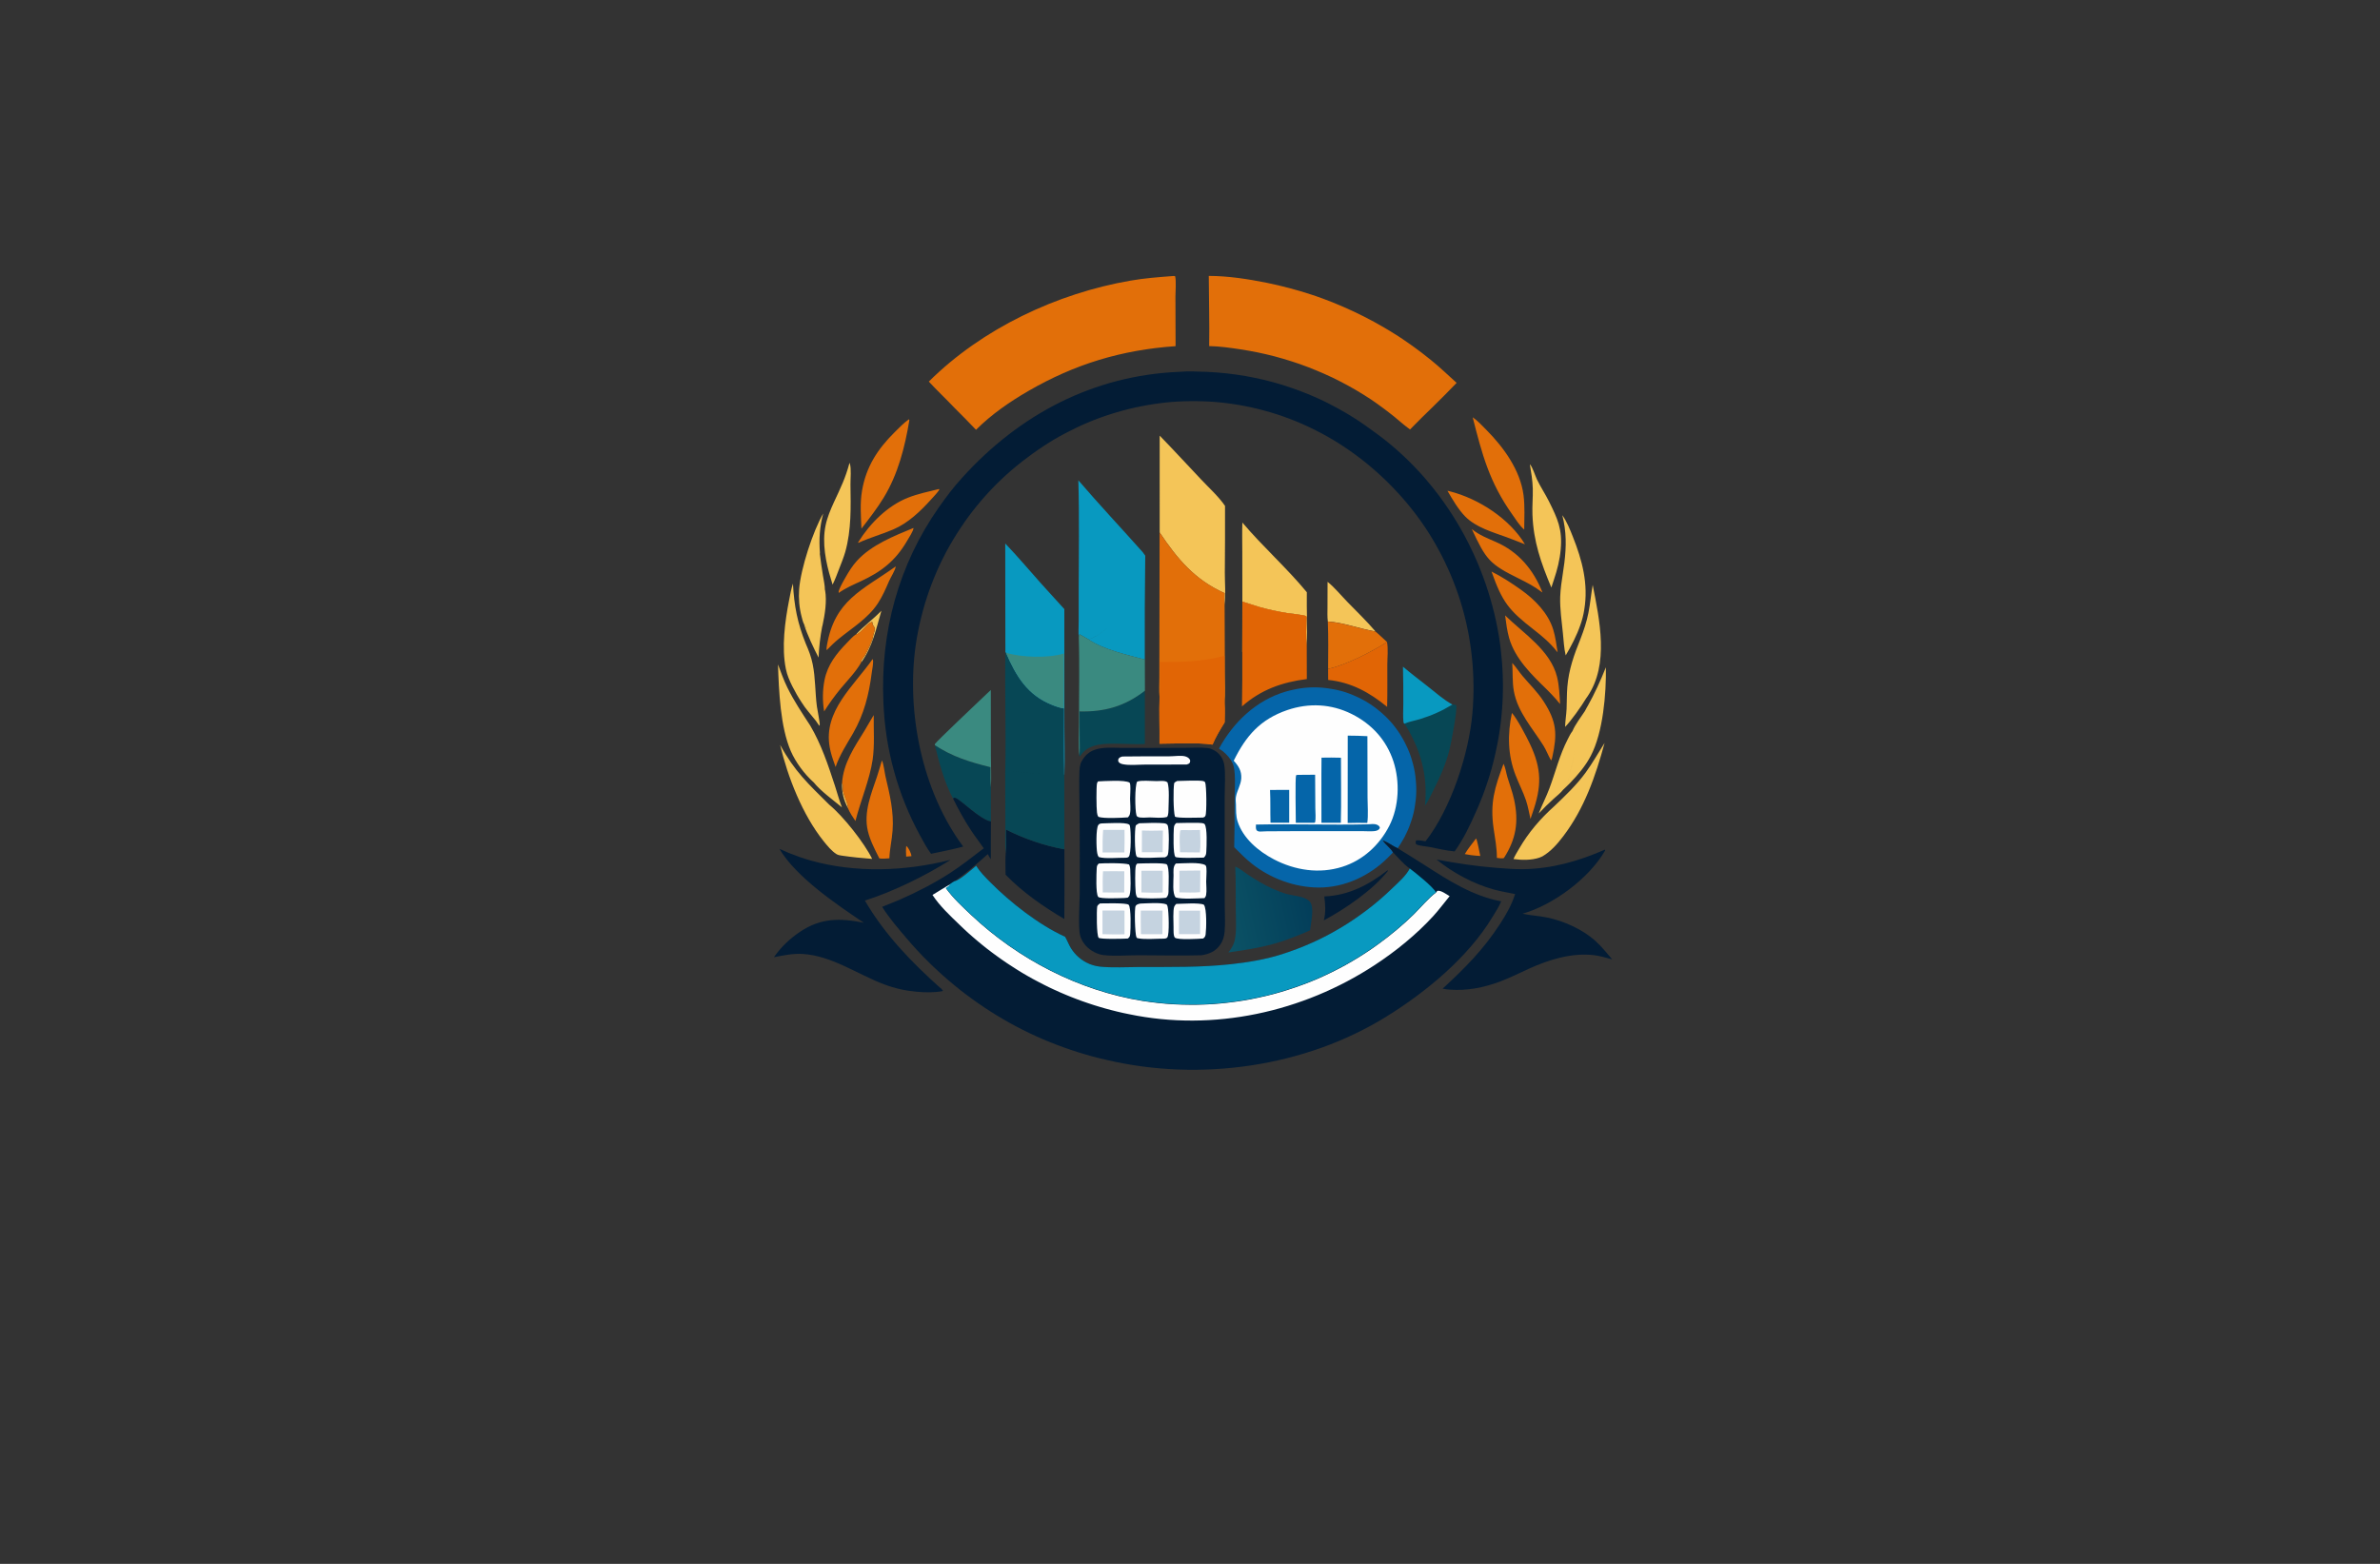 <?xml version="1.0" encoding="utf-8"?>
<!-- Generator: Adobe Illustrator 27.8.1, SVG Export Plug-In . SVG Version: 6.00 Build 0)  -->
<svg version="1.1" xmlns="http://www.w3.org/2000/svg" xmlns:xlink="http://www.w3.org/1999/xlink" x="0px" y="0px"
	 viewBox="0 0 350 230" style="enable-background:new 0 0 350 230;" xml:space="preserve">
<rect x="0" y="0" width="350" height="230" fill="#333333" stroke="none"/>
<style type="text/css">
	.st0{fill:#EEEFBD;}
	.st1{fill:#B6F0A4;}
	.st2{fill:#D9F9CD;}
	.st3{fill:#AFD351;}
	.st4{fill:#FFF1AE;}
	.st5{fill:#F9D9A5;}
	.st6{fill:#FFD5B6;}
	.st7{fill:#B9EDF9;}
	.st8{fill:#5B5B45;}
	.st9{fill:#00B1F0;}
	.st10{fill:#231F20;}
	.st11{fill:#EE2724;}
	.st12{fill:#FFFFFF;}
	.st13{fill:#55B948;}
	.st14{fill:#342643;}
	.st15{fill:#4AB9EA;}
	.st16{fill:#1A5DAB;}
	.st17{fill:#2A419A;}
	.st18{fill:url(#SVGID_1_);}
	.st19{fill:url(#SVGID_00000002376551670549798260000003149874300373173416_);}
	.st20{fill:#3252A4;}
	.st21{fill:#AED136;}
	.st22{fill:#2C296A;}
	.st23{fill:#E6E7E7;}
	.st24{fill:#80C342;}
	.st25{fill:#87C540;}
	.st26{fill:#576A30;}
	.st27{fill:#FEBE2A;}
	.st28{fill:#163A63;}
	.st29{fill:#294DA1;}
	.st30{fill:#F26524;}
	.st31{fill:#95C93D;}
	.st32{fill:#007AC1;}
	.st33{fill:#165591;}
	.st34{fill:#8DD6F7;}
	.st35{fill:#284F9A;}
	.st36{fill:#192D56;}
	.st37{fill:#60B4E5;}
	.st38{fill:#22211D;}
	.st39{fill:#C62630;}
	.st40{fill:#D8A036;}
	.st41{fill:url(#SVGID_00000139278041451691396380000014052413417056061332_);}
	.st42{fill:#FF9833;}
	.st43{fill:#C3552B;}
	.st44{fill:#676D97;}
	.st45{fill:#5C1923;}
	.st46{fill:#061E37;}
	.st47{fill:#C99D3C;}
	.st48{fill:#FEF2AB;}
	.st49{fill:none;stroke:#000000;stroke-miterlimit:10;}
	.st50{fill:#432237;}
	.st51{fill:url(#SVGID_00000075860628313625786660000004258272636227416472_);}
	.st52{fill:#DCD196;}
	.st53{fill:url(#SVGID_00000117675876961617324470000012482729024283101361_);}
	.st54{fill-rule:evenodd;clip-rule:evenodd;fill:#FFCB00;}
	.st55{fill-rule:evenodd;clip-rule:evenodd;fill:#FF0000;}
	.st56{fill-rule:evenodd;clip-rule:evenodd;fill:#FF6633;}
	.st57{fill-rule:evenodd;clip-rule:evenodd;fill:#FF9833;}
	.st58{fill-rule:evenodd;clip-rule:evenodd;fill:#FFFFFF;}
	.st59{fill:#A6A5A5;}
	.st60{fill:#FEFEFE;}
	.st61{fill:url(#SVGID_00000057129446119522096020000002195710470772973226_);}
	.st62{fill:#03AAE1;}
	.st63{fill:#087234;}
	.st64{fill:#F97507;}
	.st65{fill:#F4C558;}
	.st66{fill:#031C35;}
	.st67{fill:url(#SVGID_00000150783706439267555750000003987176416015666832_);}
	.st68{fill:#074755;}
	.st69{fill:#F58F14;}
	.st70{fill:#0899C0;}
	.st71{fill:#3A8A80;}
	.st72{fill:#E26F09;}
	.st73{fill:#E16505;}
	.st74{fill:#0565A9;}
	.st75{fill:#C5D3E0;}
	.st76{fill:url(#SVGID_00000021095179436343433710000011603892945008102843_);}
	.st77{fill:url(#SVGID_00000085932347612098871370000001790394123689840805_);}
	.st78{fill:url(#SVGID_00000067917003066637663720000017647850829310182794_);}
	.st79{fill:url(#SVGID_00000106137872806407136300000012728429060510605970_);}
</style>
<g id="Layer_1">
</g>
<g id="Layer_2">
</g>
<g id="Layer_3">
</g>
<g id="Layer_4">
</g>
<g id="Layer_5">
</g>
<g id="Layer_6">
</g>
<g id="Layer_7">
</g>
<g id="Layer_8">
</g>
<g id="Layer_9">
</g>
<g id="Layer_10">
</g>
<g id="Layer_11">
</g>
<g id="Layer_12">
</g>
<g id="Layer_13">
</g>
<g id="Layer_14">
</g>
<g id="Layer_15">
	<g>
		<path class="st65" d="M123.83,115.2c0.24,0.36,0.04,0.78,0.14,1.17c0.2,0.78,0.55,1.41,0.73,2.26c0.03,0.13,0.02,0.08,0.01,0.24
			C124.08,117.71,123.77,116.51,123.83,115.2z M128.29,91.48c0.02,0.61,0.24,0.51,0.35,0.92c0.08,0.3-0.2,0.79-0.23,1.12
			c-0.05,0.59-0.91,2.36-1.23,2.89c-0.15,0.24-0.37,0.47-0.5,0.72c-0.07,0.13-0.08,0.14-0.02,0.28c1.63-2.25,2.2-4.97,2.96-7.59
			c-1.19,1.23-2.6,2.26-3.75,3.5C126.61,93.22,127.58,91.48,128.29,91.48z M117.52,86.66c-0.1,1.34,0.02,2.76,0.37,4.06
			c0.09,0.34,0.19,0.81,0.37,1.11c0.14,0.14,0.18,0.25,0.23,0.43c0.01,0.02,0.01,0.04,0.02,0.07l0.12,0.05
			c0.03-0.11,0.02-0.14-0.01-0.25c-0.24-0.71-0.08-1.49-0.04-2.23c0.04-0.93,0.03-1.92,0.18-2.84c0.19-1.18,0.68-2.37,1.07-3.5
			c0.24-0.71,0.64-1.49,0.75-2.22c-0.16-2.03-0.05-3.84,0.48-5.82C119.55,78.12,117.75,83.64,117.52,86.66z M231.25,107.52
			c-0.29,0.35-0.5,0.82-0.71,1.22c-1.19,2.31-1.77,4.76-2.67,7.17c-0.47,1.27-1.1,2.47-1.59,3.73c0.69-0.75,1.41-1.44,2.16-2.13
			c0.47-0.43,1.09-0.9,1.46-1.4c0.01-0.36,0.44-0.47,0.6-0.74c0.06-0.1,0.08-0.35,0.11-0.47c0.15-0.64,0.27-1.28,0.43-1.92
			c0.11-0.44,0.26-0.85,0.32-1.3c0.21-1.65,0.16-3.3,0.48-4.95C231.69,107,231.53,107.39,231.25,107.52z M119.82,83.57
			c-0.39,1.13-0.88,2.32-1.07,3.5c-0.15,0.92-0.14,1.9-0.18,2.84c-0.04,0.74-0.19,1.52,0.04,2.23c0.04,0.11,0.04,0.14,0.01,0.25
			l-0.12-0.05c-0.01-0.02-0.01-0.04-0.02-0.07c-0.05-0.19-0.08-0.29-0.23-0.43c0.4,1.39,1.45,3.56,2.13,4.87
			c0.07-1.57,0.24-3.08,0.54-4.62c0.36-1.71,0.69-3.59,0.39-5.33c0-0.69-0.18-1.44-0.29-2.13c-0.18-1.09-0.33-2.18-0.47-3.27
			C120.46,82.08,120.06,82.86,119.82,83.57z M120.94,92.08c0.36-1.71,0.69-3.59,0.39-5.33C121.28,88.1,120.41,90.84,120.94,92.08z
			 M233.46,103.88l-0.4,0.72c-0.6,0.92-1.4,1.93-1.82,2.93c0.28-0.14,0.44-0.52,0.6-0.79c-0.32,1.65-0.27,3.3-0.48,4.95
			c-0.06,0.45-0.21,0.86-0.32,1.3c-0.16,0.63-0.28,1.28-0.43,1.92c-0.03,0.12-0.05,0.37-0.11,0.47c-0.16,0.27-0.6,0.38-0.6,0.74
			c0.34-0.3,0.67-0.64,0.99-0.96c1.15-1.19,2.28-2.52,3.05-4c1.81-3.46,2.28-9.14,2.22-13.02
			C235.36,100.14,234.51,102,233.46,103.88z M233.06,104.6l0.07,0.07c0.14,0.69-0.53,5.19-0.62,6.24c0.52-1.61,0.62-3.46,0.75-5.15
			c0.05-0.62,0.07-1.27,0.19-1.88L233.06,104.6z M122.62,73.9c-0.49,1.07-0.97,2.21-1.21,3.37c-0.54,2.56,0.03,5.47,0.8,7.94
			l0.23,0.77c0.39-0.77,0.68-1.59,0.99-2.39c0.31-0.81,0.64-1.6,0.88-2.44c0.9-3.22,0.81-6.6,0.76-9.91
			c-0.01-0.82,0.15-2.35-0.1-3.07c-0.01-0.03-0.03-0.07-0.04-0.1C124.29,70.44,123.62,71.73,122.62,73.9z M225.41,71.88
			c0.03,1.27-0.1,2.54-0.05,3.81c0.15,3.98,1.26,7.1,2.78,10.72l0.37-1.13c0.5-1.48,0.88-2.96,1.01-4.52
			c0.26-2.92-0.46-4.46-1.73-7.02c-0.55-1.1-1.24-2.13-1.77-3.23c-0.25-0.53-0.66-1.86-1.04-2.23
			C225.18,69.48,225.38,70.68,225.41,71.88z M230.05,82.8l-0.2,1.4c-0.18,1.19-0.37,2.39-0.41,3.59c-0.05,1.78,0.22,3.58,0.4,5.35
			c0.11,1.07,0.16,2.2,0.41,3.25c0.83-1.39,1.62-2.92,2.15-4.45c0.27-0.74,0.46-1.51,0.58-2.28c0.63-3.76-0.3-7.27-1.68-10.73
			c-0.42-1.06-0.88-2.23-1.55-3.16C230.37,78.18,230.35,80.36,230.05,82.8z M230.32,85.62l0.11,0.03c0,0.05-0.01,0.03,0.01,0.05
			c0.03-0.79-0.3-1.58-0.24-2.36c0-0.02,0-0.04,0.01-0.06c-0.09-0.16-0.12-0.31-0.16-0.48l-0.2,1.4
			C229.98,84.69,230.15,85.15,230.32,85.62z M231.65,87.87c0.15,0.92,0.1,2.89,0.44,3.62c0.03-0.09,0.02-0.06,0.04-0.16
			c0.01-0.04,0.01-0.08,0.02-0.12c0.18-1.27-0.39-5.05-0.72-6.37c-0.14-0.57-0.42-1.35-0.7-1.86l0.05,0.1l-0.19,0.06
			c-0.06,0.25-0.08,0.48-0.1,0.74C230.81,84.66,231.51,87.03,231.65,87.87z M119.96,105.98c0.19,0.24,0.34,0.54,0.55,0.76
			c0.01-0.02,0.03-0.04,0.03-0.06c0.09-0.23-0.35-2.3-0.41-2.79c-0.27-2.07-0.2-4.18-0.62-6.22c-0.21-1.05-0.57-2-1-2.97
			c-1.24-3.07-1.72-5.57-1.9-8.87c-0.26,0.78-0.4,1.6-0.56,2.41c-0.62,3.15-1.13,6.97-0.48,10.15c0.18,0.89,0.54,1.71,0.94,2.52
			c0.41,0.82,0.88,1.64,1.39,2.41C118.49,104.28,119.26,105.1,119.96,105.98z M233.59,90.14c-0.26,1.32-0.68,2.56-1.16,3.81
			c-0.95,2.33-1.74,4.55-1.94,7.08c-0.09,1.07-0.06,2.15-0.11,3.23c-0.04,0.88-0.2,1.77-0.22,2.65c0.89-0.9,2.42-3.07,3.08-4.18
			c0.08-0.09,0.16-0.21,0.22-0.31c3.2-4.72,1.78-11.21,0.76-16.4C233.98,87.39,233.86,88.78,233.59,90.14z M223.41,124.8
			c-0.29,0.49-0.62,1.02-0.84,1.54c1.2,0.17,2.67,0.19,3.83-0.21c0.14-0.05,0.28-0.11,0.42-0.18c1.23-0.71,2.21-1.83,3.06-2.95
			c3.11-4.08,4.76-8.84,6.09-13.74c-0.93,1.46-1.77,2.97-2.79,4.37c-1.33,1.82-2.98,3.39-4.61,4.94
			C226.51,120.42,224.8,122.41,223.41,124.8z M121.11,123.7c0.55,0.68,1.16,1.45,1.91,1.92c0.23,0.14,0.51,0.18,0.77,0.22
			c1.49,0.22,2.97,0.36,4.47,0.48c-1.15-2.35-4.26-6.29-6.31-7.97c-3.11-3.09-5.08-4.88-7.23-8.81
			C115.85,114.32,118.03,119.85,121.11,123.7z M123.82,118.74c-0.41-1.04-0.69-2.12-1.04-3.19c-1-3.05-2-6.07-3.63-8.84
			c-1.18-1.81-2.41-3.65-3.36-5.59c-0.54-1.1-0.95-2.25-1.38-3.4c0.13,3.89,0.34,9.19,1.89,12.76c0.71,1.62,1.97,3.33,3.29,4.52
			c0.02,0.02,0.05,0.04,0.07,0.06C120.66,116.32,122.55,117.69,123.82,118.74z"/>
		<path class="st66" d="M147.9,125.46c0.13-1.12,0.02-2.32,0.04-3.45c2.66,1.33,5.66,2.39,8.59,2.9c0.02,3.42,0.02,6.83-0.01,10.25
			c-3.04-1.78-6.2-3.98-8.64-6.52C147.89,127.59,147.81,126.49,147.9,125.46z"/>
		<linearGradient id="SVGID_1_" gradientUnits="userSpaceOnUse" x1="192.368" y1="131.464" x2="179.796" y2="134.169">
			<stop  offset="0" style="stop-color:#033E5A"/>
			<stop  offset="1" style="stop-color:#0B5265"/>
		</linearGradient>
		<path class="st18" d="M181.65,127.44c0.64,0.26,1.2,0.76,1.78,1.14c1.22,0.8,2.44,1.56,3.78,2.15c0.66,0.29,1.35,0.57,2.05,0.76
			c0.95,0.26,2.35,0.3,3.14,0.91c0.08,0.06,0.14,0.12,0.21,0.19c0.75,0.87,0.14,3.14,0.06,4.22c-0.9,0.43-1.83,0.78-2.76,1.14
			c-3,1.19-6.1,1.68-9.27,2.13c0.39-0.51,0.75-1.05,0.91-1.68c0.35-1.43,0.18-3.34,0.18-4.83
			C181.71,131.54,181.76,129.48,181.65,127.44z"/>
		<path class="st68" d="M137.48,109.59c2.5,1.69,5.26,2.53,8.17,3.23c0,0.98-0.04,1.99,0.06,2.97l0.01,5.03
			c-1.65-0.26-4.52-3.32-5.3-3.49c-0.11-0.02-0.18,0.05-0.28,0.11C138.85,114.96,138.14,112.29,137.48,109.59z M207.81,108.7
			c1.51,3.11,2.11,6.35,1.74,9.79c0.44-0.59,0.78-1.34,1.11-2c1.03-2.02,1.95-4.03,2.5-6.23c0.21-0.84,1.24-6.09,0.96-6.57
			l-0.54-0.08c-1.56,0.95-3.08,1.63-4.83,2.16c-0.72,0.22-1.56,0.35-2.24,0.66C207.03,107.12,207.44,107.94,207.81,108.7z
			 M158.75,104.63l0.01,4.18c0,0.74,0.06,1.55-0.04,2.28l0.02,0.13l0.08,0c0.13-0.17,0.25-0.34,0.39-0.5c0.55-0.63,1.4-1,2.21-1.17
			c1.83-0.38,4.87-0.01,6.87-0.13l0.07,0l0-7.84C165.45,103.86,162.45,104.73,158.75,104.63z M147.85,121.23
			c0,1.39-0.08,2.85,0.05,4.23c0.13-1.12,0.02-2.32,0.04-3.45c2.66,1.33,5.66,2.39,8.59,2.9l-0.01-10.98l-0.04-0.01
			c-2.9,0.04-5.77-0.32-8.65-0.56L147.85,121.23z M147.84,113.36c2.88,0.24,5.75,0.6,8.65,0.56c-0.09-3.24-0.03-6.49-0.03-9.73
			c-0.58-0.08-1.18-0.29-1.72-0.51c-3.66-1.45-5.31-4.24-6.8-7.68l-0.09-0.1C147.76,101.72,147.96,107.54,147.84,113.36z"/>
		<path class="st69" d="M182.7,88.48c0.84,0.24,1.66,0.55,2.5,0.79c1.32,0.38,2.7,0.66,4.05,0.89c0.47,0.08,2.63,0.28,2.86,0.48
			l0.03,0.13c-1.9,1.32-3.84,2.6-5.94,3.59c-1.14,0.54-2.42,0.92-3.52,1.53L182.7,88.48z"/>
		<path class="st65" d="M195.23,85.57c1.01,0.8,2.03,2.05,2.95,2.99c1.38,1.43,2.82,2.79,4.1,4.31c-2.34-0.39-4.62-1.3-7.01-1.47
			c-0.09-0.7-0.05-1.43-0.05-2.14L195.23,85.57z M182.69,81.18l0.01,7.3c0.84,0.24,1.66,0.55,2.5,0.79c1.32,0.38,2.7,0.66,4.05,0.89
			c0.47,0.08,2.63,0.28,2.86,0.48l0.03,0.13c-0.04,1.38-0.1,2.83,0.02,4.21c0.15-2.6-0.03-5.27,0.02-7.88
			c-2.96-3.59-6.48-6.7-9.48-10.25C182.65,78.29,182.69,79.74,182.69,81.18z M170.54,78.32c2.61,3.9,5.14,6.94,9.54,8.92
			c0,0.57-0.03,1.15,0.02,1.72c0.17-1.52,0.02-3.17,0.02-4.7c0.03-3.29,0.04-6.58,0.03-9.86c-0.99-1.43-2.41-2.7-3.61-3.98
			c-2-2.12-3.97-4.26-6-6.35L170.54,78.32z"/>
		<path class="st70" d="M206.32,98.05c1.2,1.02,2.45,1.96,3.68,2.93c1.16,0.91,2.29,1.93,3.59,2.64c-1.56,0.95-3.08,1.63-4.83,2.16
			c-0.72,0.22-1.56,0.35-2.24,0.66c-0.08-0.09-0.12-0.14-0.13-0.26c-0.09-0.86-0.02-1.79-0.02-2.65
			C206.38,101.7,206.36,99.87,206.32,98.05z M163.74,91.46c-0.64,0.67-1.35,1.32-2.12,1.84c-0.48,0.32-1,0.55-1.53,0.76
			c2.18,1.48,5.72,2.27,8.26,2.95c-0.02-5.1,0-10.19,0.07-15.29l0.01,0.01l-0.33-0.44C167.3,85.21,166.68,88.42,163.74,91.46z
			 M158.63,87.15l0,4.25c0,0.77-0.06,1.58,0.01,2.34c0.03-0.17,0.03-0.31,0.13-0.45c0.45,0.25,0.88,0.51,1.33,0.76
			c0.53-0.21,1.05-0.45,1.53-0.76c0.77-0.52,1.48-1.17,2.12-1.84c2.94-3.04,3.56-6.25,4.36-10.17c-3.16-3.55-6.43-7.03-9.53-10.64
			C158.74,76.14,158.63,81.66,158.63,87.15z M147.85,95.9l0.09,0.1c1.49,3.44,3.14,6.23,6.8,7.68c0.54,0.22,1.14,0.43,1.72,0.51
			c0,3.24-0.06,6.49,0.03,9.73l0.04,0.01c0.08-2.33,0-4.69,0-7.02l-0.01-17.33c-1.17-1.31-2.38-2.59-3.55-3.91
			c-1.71-1.93-3.36-3.87-5.14-5.74L147.85,95.9z"/>
		<path class="st71" d="M137.48,109.59c0-0.06-0.02-0.12,0.01-0.17c0.15-0.31,6.73-6.54,7.64-7.4l0.58-0.54l0.01,9.62
			c0,1.56,0.09,3.15,0,4.7c-0.1-0.98-0.06-1.99-0.06-2.97C142.74,112.12,139.99,111.27,137.48,109.59z M158.68,106.4
			c0,1.39-0.12,3.37,0.05,4.69c0.1-0.73,0.04-1.54,0.04-2.28l-0.01-4.18c3.7,0.09,6.7-0.77,9.61-3.05l-0.01-4.58
			c-2.54-0.68-6.08-1.46-8.26-2.95c-0.44-0.25-0.88-0.52-1.33-0.76c-0.1,0.14-0.1,0.28-0.13,0.45
			C158.78,97.95,158.66,102.19,158.68,106.4z M154.74,103.68c0.54,0.22,1.14,0.43,1.72,0.51c0.02-2.69,0.02-5.39,0-8.08
			c-2.36,0.72-6.19,0.59-8.53-0.11C149.43,99.44,151.08,102.23,154.74,103.68z"/>
		<path class="st72" d="M195.27,91.41c2.38,0.17,4.67,1.08,7.01,1.47c0.6,0.49,1.12,1.04,1.7,1.55c-2.25,1.42-6.11,3.42-8.67,3.94
			C195.33,96.05,195.36,93.72,195.27,91.41z M170.5,94.66l-0.01,5.05c0,0.91-0.07,1.88,0.03,2.77c-0.08,2.3,0.02,4.61-0.01,6.9
			c2.28-0.01,5.66-0.2,7.8,0.13c0.48-1.15,1.13-2.21,1.78-3.27c0.01-0.89,0.06-1.81,0-2.7c0.14-1.52,0.04-3.14,0.04-4.68l-0.04-9.92
			c-0.06-0.56-0.02-1.15-0.02-1.72c-4.39-1.98-6.93-5.02-9.54-8.92L170.5,94.66z"/>
		<path class="st73" d="M203.97,94.43c0.2,0.96,0.05,2.31,0.05,3.32c-0.01,2.07,0.03,4.15-0.03,6.21c-2.58-2.12-5.29-3.62-8.67-3.96
			l-0.01-1.63C197.86,97.84,201.73,95.85,203.97,94.43z M182.69,95.89c0.02,2.67,0,5.33-0.05,8c2.8-2.46,5.89-3.56,9.54-4.02
			l-0.01-4.89c-0.12-1.38-0.06-2.83-0.02-4.21l-0.03-0.13c-0.23-0.21-2.39-0.4-2.86-0.48c-1.36-0.23-2.73-0.51-4.05-0.89
			c-0.84-0.24-1.66-0.55-2.5-0.79L182.69,95.89z M170.53,102.48c-0.08,2.3,0.02,4.61-0.01,6.9c2.28-0.01,5.66-0.2,7.8,0.13
			c0.48-1.15,1.13-2.21,1.78-3.27c0.01-0.89,0.06-1.81,0-2.7c-0.11-0.78-0.04-1.65-0.04-2.44l0.01-4.65
			c-3.16,0.86-6.25,0.92-9.5,0.91C170.57,99.05,170.68,100.82,170.53,102.48z"/>
		<path class="st72" d="M133.27,124.42c0.02,0.02,0.05,0.03,0.07,0.05c0.3,0.28,0.68,1.04,0.69,1.45l-0.77,0.06
			C133.23,125.46,133.21,124.95,133.27,124.42z M215.41,125.61c0.31,0.05,0.63,0.11,0.94,0.16c0.45,0.05,0.9,0.1,1.34,0.12
			c-0.09-0.39-0.45-2.37-0.62-2.58C216.51,124.06,215.89,124.81,215.41,125.61z M133.57,73.18c-3.03,1.18-5.62,3.78-7.32,6.5
			c-0.03,0.04-0.05,0.09-0.07,0.13l0.08,0.02c1.68-0.78,3.45-1.25,5.14-1.98c2.17-0.94,3.96-2.66,5.52-4.39
			c0.41-0.45,0.85-0.9,1.2-1.41l0-0.11l-0.08-0.01C136.55,72.3,135,72.62,133.57,73.18z M126.02,82.48
			c-0.66,0.72-1.18,1.56-1.66,2.4c-0.31,0.55-0.64,1.11-0.89,1.7c-0.08,0.2-0.18,0.4-0.13,0.62c1.01-0.72,2.14-1.2,3.26-1.72
			c3-1.39,5.07-2.99,6.76-5.88c0.23-0.39,0.95-1.5,0.97-1.89c0-0.02-0.01-0.04-0.01-0.06C131.47,78.83,128.15,80.14,126.02,82.48z
			 M121.59,95.01c-0.03,0.2-0.06,0.41-0.02,0.61c0.57-0.59,1.15-1.15,1.78-1.67c2.01-1.64,4.28-2.99,5.74-5.2
			c0.68-1.03,1.17-2.17,1.66-3.3c0.25-0.57,0.91-1.58,0.98-2.15C126.79,86.83,122.72,88.23,121.59,95.01z M128.98,114.19
			c-0.86,2.56-2,5.25-1.36,8c0.31,1.34,0.98,2.64,1.6,3.87l0.09,0.18c0.44,0.1,1.02,0.01,1.48-0.01c0.05-1.37,0.37-2.69,0.47-4.05
			c0.21-2.77-0.41-5.33-1.04-7.99c-0.13-0.56-0.28-1.91-0.53-2.35C129.45,112.62,129.24,113.42,128.98,114.19z M124.57,94.52
			c-1.56,1.6-2.85,3.22-3.31,5.46c-0.3,1.47-0.32,3.18-0.06,4.65c0.74-1.17,1.53-2.27,2.41-3.34c1.02-1.23,2.27-2.49,3.04-3.88
			c-0.06-0.14-0.05-0.14,0.02-0.28c0.13-0.25,0.35-0.47,0.5-0.72c0.32-0.53,1.18-2.3,1.23-2.89c0.03-0.32,0.31-0.82,0.23-1.12
			c-0.11-0.42-0.33-0.32-0.35-0.92c-0.7,0.01-1.67,1.74-2.43,1.83C125.38,93.63,124.97,94.11,124.57,94.52z M123.96,116.37
			c0.2,0.78,0.55,1.41,0.73,2.26c0.03,0.13,0.02,0.08,0.01,0.24c0.27,0.66,0.7,1.29,1.1,1.88c0.74-2.94,2.1-6.1,2.53-9.02
			c0.31-2.13,0.13-4.41,0.16-6.56c-0.46,0.72-0.86,1.49-1.31,2.22c-1.51,2.45-3.18,4.86-3.35,7.82
			C124.07,115.56,123.86,115.98,123.96,116.37z M122.02,109.92c0.14,0.78,0.38,1.54,0.65,2.28l0.21,0.6
			c0.61-1.79,1.64-3.34,2.58-4.97c1.61-2.82,2.32-5.65,2.73-8.83c0.05-0.38,0.33-1.75,0.15-2.04c-0.01-0.01-0.01-0.01-0.02-0.02
			C125.58,100.88,121.03,104.57,122.02,109.92z M223.4,85.11c1.13,0.56,2.27,1.15,3.27,1.92c0.09,0.07,0.05,0.04,0.16,0.09
			c-1.32-3.33-3.52-5.97-6.86-7.42c-1.26-0.55-2.45-1.01-3.53-1.89C218.54,82.29,218.99,82.94,223.4,85.11z M212.86,72.18
			c0.12,0.02,0.23,0.05,0.35,0.08c4.21,1.07,8.79,4.02,11.05,7.79c-0.91-0.35-1.8-0.71-2.72-1.05c-2.06-0.75-4.46-1.42-6.05-3.02
			C214.46,74.94,213.6,73.45,212.86,72.18z M219.34,84.06c1.45,0.71,3.05,1.76,4.37,2.7c2.01,1.44,3.97,3.42,4.71,5.85
			c0.33,1.07,0.46,2.21,0.64,3.31c-0.08-0.07-0.05-0.04-0.12-0.12c-0.98-1.25-2.06-2.16-3.3-3.13
			C221.85,89.73,220.94,88.57,219.34,84.06z M221.11,112.33c0.29,0.58,0.39,1.39,0.58,2.01c0.32,1.08,0.73,2.13,0.97,3.24
			c0.71,3.26,0.3,5.81-1.49,8.6c-0.26,0.13-0.75,0.02-1.04-0.01c0.01-1.45-0.27-2.88-0.48-4.32
			C219.1,118.04,219.81,115.84,221.11,112.33z M221.34,90.51c2.72,2.66,6.68,5.15,7.64,9.05c0.32,1.28,0.36,2.66,0.45,3.98
			c-0.2-0.18-0.37-0.44-0.55-0.65c-0.45-0.51-0.92-1-1.4-1.48c-2.22-2.17-4.64-4.48-5.54-7.54
			C221.63,92.79,221.49,91.63,221.34,90.51z M222.34,104.85c0.75,0.83,2.07,3.35,2.6,4.45c1.83,3.82,1.79,6.38,0.41,10.32
			l-0.28,0.83c-0.22-0.93-0.36-1.87-0.67-2.77c-0.42-1.23-1.04-2.42-1.51-3.64C221.72,111.07,221.68,107.95,222.34,104.85z
			 M222.39,97.5c0.53,0.57,0.98,1.28,1.49,1.89c1.07,1.27,2.23,2.38,3.14,3.79c1.93,3,2,4.8,1.26,8.17
			c-0.05,0.17-0.07,0.35-0.18,0.49c-0.42-0.7-0.69-1.49-1.13-2.19c-1.61-2.56-3.78-4.92-4.34-7.98
			C222.38,100.29,222.48,98.89,222.39,97.5z M216.57,61.37c0.71,0.48,1.39,1.23,2,1.84c2.55,2.57,5,5.93,5.48,9.61
			c0.21,1.65,0.11,3.4,0.1,5.07c-0.7-0.59-1.27-1.55-1.8-2.29C219.02,70.89,217.96,66.83,216.57,61.37z M131.55,63.58
			c-2.5,2.49-4.18,5.06-4.78,8.58c-0.32,1.88-0.16,3.71-0.09,5.59c1.15-1.49,2.3-2.96,3.28-4.57c2.11-3.46,3.11-7.42,3.77-11.38
			c-0.02-0.05-0.03-0.1-0.06-0.14C132.9,62.21,132.23,62.9,131.55,63.58z M166.27,41.27c-10.86,1.87-21.83,7.05-29.68,14.85
			c1.24,1.34,2.57,2.59,3.83,3.92c1.04,1.05,2.1,2.09,3.11,3.17c2.27-2.26,4.91-4.09,7.67-5.69c6.87-3.98,13.75-6.06,21.68-6.61
			l-0.02-7.3c0-0.85,0.13-2.2-0.04-2.98c-0.18-0.06-0.3-0.04-0.49-0.02C170.31,40.76,168.27,40.92,166.27,41.27z M177.82,50.9
			c1.51,0.03,3.04,0.24,4.54,0.47c0.43,0.06,0.85,0.13,1.28,0.21c0.43,0.08,0.85,0.16,1.27,0.24c0.42,0.09,0.85,0.18,1.27,0.28
			c0.42,0.1,0.84,0.2,1.26,0.31s0.83,0.23,1.25,0.35c0.41,0.12,0.83,0.25,1.24,0.38c0.41,0.13,0.82,0.27,1.23,0.41
			c0.41,0.14,0.81,0.29,1.22,0.45c0.4,0.15,0.81,0.31,1.2,0.48c0.4,0.17,0.8,0.34,1.19,0.51c0.39,0.18,0.79,0.36,1.18,0.54
			c0.39,0.19,0.78,0.38,1.16,0.58c0.38,0.2,0.77,0.4,1.15,0.61c0.38,0.21,0.76,0.42,1.13,0.64c0.37,0.22,0.74,0.44,1.11,0.67
			c0.37,0.23,0.73,0.46,1.09,0.7c1.19,0.81,2.35,1.67,3.47,2.57c0.76,0.62,1.5,1.3,2.3,1.86c1.15-1.17,2.31-2.33,3.49-3.46
			c1.13-1.12,2.27-2.24,3.36-3.39c-1.26-1.13-2.47-2.31-3.79-3.37c-0.43-0.35-0.88-0.7-1.32-1.04c-0.45-0.34-0.9-0.67-1.35-1
			c-0.46-0.33-0.92-0.64-1.38-0.96c-0.46-0.31-0.93-0.62-1.41-0.91c-0.47-0.3-0.95-0.59-1.44-0.87c-0.48-0.28-0.97-0.56-1.46-0.83
			c-0.49-0.27-0.99-0.53-1.49-0.78c-0.5-0.25-1-0.5-1.51-0.74c-0.51-0.24-1.02-0.47-1.53-0.69c-0.51-0.22-1.03-0.44-1.55-0.65
			s-1.04-0.41-1.57-0.6c-0.53-0.19-1.05-0.38-1.59-0.55c-0.53-0.18-1.06-0.34-1.6-0.5c-0.54-0.16-1.07-0.31-1.62-0.45
			c-0.54-0.14-1.08-0.28-1.63-0.41c-0.54-0.13-1.09-0.25-1.64-0.36c-2.78-0.56-5.73-1.02-8.57-1.02
			C177.77,44.02,177.88,47.46,177.82,50.9z"/>
		<path class="st66" d="M162.46,109.99c0.78-0.07,1.62,0,2.41,0c1.44,0.01,2.89,0.02,4.33,0.01l5.26-0.02
			c1.04-0.01,2.12-0.08,3.15,0.04c0.41,0.05,0.8,0.23,1.14,0.45c0.69,0.45,1.13,1.16,1.28,1.97c0.22,1.24,0.07,3.34,0.07,4.65
			l0,9.73l0.01,6.47c0.01,1.23,0.09,2.51-0.02,3.73c-0.07,0.75-0.24,1.35-0.68,1.97c-0.67,0.95-1.61,1.32-2.71,1.5
			c-3.08,0.09-6.18,0-9.26,0c-1.68,0-3.46,0.16-5.13-0.02c-0.48-0.05-0.93-0.21-1.35-0.42c-0.98-0.5-1.76-1.3-2.09-2.37
			c-0.35-1.11-0.11-4.75-0.09-6.17c0.01-1.81,0.02-3.61,0.01-5.42c0-2.67-0.02-5.34-0.05-8.01c-0.01-1.45-0.06-2.91-0.01-4.35
			c0.02-0.52,0.05-1.26,0.31-1.72c0.02-0.03,0.04-0.06,0.06-0.1c0.13-0.21,0.25-0.42,0.41-0.61
			C160.28,110.37,161.3,110.08,162.46,109.99z"/>
		<path class="st60" d="M165.04,111.26c2.33-0.03,4.66-0.03,6.98-0.03c0.67,0,1.61-0.15,2.24,0c0.27,0.07,0.59,0.23,0.72,0.49
			c0.08,0.17,0.05,0.29-0.01,0.46c-0.16,0.17-0.25,0.2-0.47,0.26l-6.12,0.01c-1.02,0-2.28,0.15-3.27-0.06
			c-0.27-0.06-0.5-0.15-0.65-0.39c-0.03-0.17-0.04-0.3,0.06-0.45C164.67,111.37,164.84,111.32,165.04,111.26z"/>
		<path class="st60" d="M172.98,132.94c0.88-0.01,3.4-0.21,4.06,0.12c0.45,0.58,0.37,3.54,0.26,4.35c-0.04,0.3-0.13,0.45-0.37,0.62
			c-0.68,0.05-3.71,0.23-4.14-0.12c-0.26-0.22-0.2-1.21-0.21-1.54c0-0.63-0.11-2.54,0.11-3.05
			C172.75,133.17,172.86,133.06,172.98,132.94z M172.62,121.85c-0.04,0.67-0.13,3.78,0.23,4.17c0.22,0.24,3.66,0.12,4.18,0.11
			c0.32-0.29,0.35-0.5,0.37-0.93c0.04-0.76,0.16-3.45-0.25-3.99c-0.14-0.18-0.65-0.18-0.88-0.19c-1.09-0.02-2.2,0-3.3,0.03
			C172.69,121.32,172.65,121.47,172.62,121.85z M172.58,128.76c0,0.79-0.21,2.66,0.32,3.23c0.83,0.29,3.24,0.13,4.23,0.1
			c0.13-0.16,0.21-0.28,0.24-0.48c0.11-0.64,0.01-1.3,0.01-1.95c0-0.66,0.09-1.36,0.03-2.02c-0.01-0.15-0.04-0.25-0.12-0.38
			c-0.76-0.52-3.37-0.27-4.37-0.26C172.47,127.45,172.58,128.17,172.58,128.76z M167.02,121.42c-0.18,0.63-0.17,3.93,0.1,4.47
			c0.07,0.14,0.09,0.16,0.24,0.19c0.78,0.19,3.03,0.01,3.96,0.01c0.21-0.11,0.35-0.17,0.43-0.41c0.17-0.54,0.22-3.9-0.06-4.35
			c-0.11-0.17-0.33-0.23-0.52-0.25c-0.76-0.1-2.82-0.04-3.64,0C167.34,121.18,167.17,121.25,167.02,121.42z M167.03,127.35
			c-0.14,0.57-0.09,3.04-0.03,3.73c0.02,0.29,0.06,0.7,0.27,0.92c0.67,0.19,3.51,0.16,4.23,0.03c0.38-0.38,0.34-0.77,0.34-1.27
			c0.01-0.72,0.15-3.13-0.24-3.61c-0.24-0.3-3.65-0.16-4.22-0.15c-0.05,0-0.1,0-0.15,0.01
			C167.13,127.12,167.07,127.19,167.03,127.35z M161.52,121.33c-0.37,0.49-0.31,3.46-0.16,4.15c0.05,0.22,0.09,0.41,0.24,0.57
			c0.89,0.28,2.92,0.08,3.94,0.1c0.18-0.01,0.32-0.01,0.46-0.16c0.37-0.41,0.31-3.79,0.18-4.44c-0.02-0.13-0.04-0.23-0.16-0.3
			c-0.57-0.35-3.19-0.16-3.98-0.15C161.83,121.12,161.66,121.14,161.52,121.33z M161.28,127.74c-0.04,0.74-0.16,3.69,0.22,4.16
			c0.27,0.33,3.29,0.19,3.84,0.17c0.17-0.01,0.34-0.03,0.51-0.05c0.12-0.12,0.23-0.24,0.27-0.4c0.23-0.77,0.12-2.57,0.1-3.44
			c0-0.35-0.01-0.73-0.18-1.04c-0.72-0.24-3.59-0.21-4.45-0.14C161.33,127.24,161.3,127.38,161.28,127.74z M167.01,133.23
			c-0.22,0.37-0.1,4.17,0.11,4.6c0.07,0.15,0.17,0.16,0.32,0.18c0.97,0.18,2.71,0.03,3.76,0.04c0.18-0.03,0.33-0.02,0.46-0.18
			c0.34-0.42,0.21-3.9,0.05-4.52c-0.04-0.14-0.06-0.23-0.16-0.34c-0.84-0.32-2.88-0.15-3.85-0.12
			C167.46,132.94,167.15,133,167.01,133.23z M161.35,133.35c-0.09,0.62-0.1,4.22,0.22,4.57c0.22,0.24,3.76,0.15,4.29,0.11
			c0.28-0.23,0.32-0.35,0.35-0.7c0.06-0.68,0.15-3.86-0.23-4.26c-0.3-0.31-3.6-0.2-4.22-0.2C161.6,133,161.38,133.13,161.35,133.35z
			 M172.67,115.19c-0.14,0.88-0.13,4.13,0.12,4.91c0.31,0.27,3.52,0.14,4.13,0.14c0.19-0.07,0.25-0.07,0.35-0.27
			c0.21-0.42,0.16-4.49-0.05-4.93c-0.1-0.09-0.16-0.14-0.3-0.17c-0.55-0.13-3.08-0.03-3.8-0.01
			C172.96,114.95,172.77,115.01,172.67,115.19z M167.23,114.95c-0.37,0.65-0.33,4.17-0.11,4.93c0.04,0.14,0.06,0.17,0.19,0.25
			c0.37,0.21,1.35,0.09,1.78,0.09c0.78,0.01,1.78,0.14,2.53-0.07c0.23-0.23,0.21-0.93,0.22-1.26c0.02-1.04,0.15-2.87-0.14-3.81
			c-0.31-0.31-1-0.21-1.41-0.21l-0.41,0C169.16,114.87,167.87,114.73,167.23,114.95z M161.32,115.23c-0.11,0.59-0.09,3.61,0,4.25
			c0.03,0.22,0.07,0.48,0.22,0.66c0.82,0.27,3.39,0.14,4.34,0.07c0.14-0.17,0.25-0.31,0.29-0.53c0.14-0.7,0.02-1.47,0.02-2.19
			c0-0.66,0.08-1.34,0.03-1.99c-0.01-0.15-0.03-0.27-0.1-0.4c-0.74-0.43-3.69-0.22-4.64-0.18
			C161.41,115.02,161.34,115.1,161.32,115.23z"/>
		<path class="st74" d="M179.26,110.1c2.12-3.9,5.48-7.1,9.79-8.38c0.12-0.04,0.24-0.07,0.36-0.1c0.12-0.03,0.24-0.06,0.36-0.09
			c0.12-0.03,0.24-0.06,0.36-0.08c0.12-0.03,0.24-0.05,0.37-0.08c0.12-0.02,0.24-0.05,0.37-0.07s0.25-0.04,0.37-0.06
			c0.12-0.02,0.25-0.03,0.37-0.05c0.12-0.01,0.25-0.03,0.37-0.04c0.12-0.01,0.25-0.02,0.37-0.03c0.12-0.01,0.25-0.01,0.37-0.02
			c0.12,0,0.25-0.01,0.37-0.01c0.12,0,0.25,0,0.37,0c0.12,0,0.25,0,0.37,0.01c0.12,0,0.25,0.01,0.37,0.02
			c0.12,0.01,0.25,0.02,0.37,0.03c0.12,0.01,0.25,0.02,0.37,0.04c0.12,0.01,0.25,0.03,0.37,0.05c0.12,0.02,0.25,0.04,0.37,0.06
			c0.12,0.02,0.25,0.04,0.37,0.06c0.12,0.02,0.24,0.05,0.37,0.07s0.24,0.05,0.36,0.08c0.12,0.03,0.24,0.06,0.36,0.09
			c0.12,0.03,0.24,0.07,0.36,0.1c0.12,0.04,0.24,0.07,0.36,0.11c0.12,0.04,0.24,0.08,0.35,0.12c0.12,0.04,0.23,0.08,0.35,0.13
			c0.12,0.04,0.23,0.09,0.35,0.14c0.12,0.05,0.23,0.1,0.34,0.15c0.11,0.05,0.23,0.1,0.34,0.15c0.11,0.05,0.22,0.11,0.34,0.16
			c0.11,0.06,0.22,0.11,0.33,0.17c0.11,0.06,0.22,0.12,0.33,0.18c0.11,0.06,0.21,0.12,0.32,0.18c0.11,0.06,0.21,0.13,0.31,0.19
			c0.1,0.06,0.21,0.13,0.31,0.2c0.1,0.07,0.2,0.14,0.3,0.21c0.1,0.07,0.2,0.14,0.3,0.21c0.1,0.07,0.2,0.15,0.29,0.22
			c0.1,0.07,0.19,0.15,0.29,0.23c0.1,0.08,0.19,0.16,0.28,0.23c0.09,0.08,0.19,0.16,0.28,0.24c0.09,0.08,0.18,0.16,0.27,0.25
			c0.09,0.08,0.18,0.17,0.27,0.25c0.09,0.09,0.17,0.17,0.26,0.26c0.09,0.09,0.17,0.18,0.25,0.27c0.08,0.09,0.16,0.18,0.25,0.27
			c0.08,0.09,0.16,0.19,0.24,0.28c0.08,0.09,0.16,0.19,0.23,0.29c0.08,0.1,0.15,0.19,0.22,0.29c0.07,0.1,0.15,0.2,0.22,0.3
			c0.07,0.1,0.14,0.2,0.21,0.3c0.07,0.1,0.14,0.2,0.2,0.31c0.07,0.1,0.13,0.21,0.19,0.31c0.06,0.1,0.13,0.21,0.19,0.32
			c0.06,0.11,0.12,0.21,0.18,0.32c0.06,0.11,0.12,0.22,0.17,0.33c0.06,0.11,0.11,0.22,0.16,0.33c0.05,0.11,0.1,0.22,0.16,0.33
			c0.05,0.11,0.1,0.22,0.15,0.34c0.05,0.11,0.09,0.23,0.14,0.34c0.04,0.11,0.09,0.23,0.13,0.34c0.04,0.12,0.08,0.23,0.12,0.35
			c0.04,0.12,0.08,0.23,0.11,0.35c0.04,0.12,0.07,0.23,0.1,0.35c0.03,0.12,0.07,0.24,0.1,0.35c0.03,0.12,0.06,0.24,0.09,0.36
			c0.03,0.12,0.05,0.24,0.08,0.36c0.02,0.12,0.05,0.24,0.07,0.36c0.02,0.12,0.04,0.24,0.06,0.36c0.02,0.12,0.04,0.24,0.05,0.36
			c0.02,0.12,0.03,0.24,0.04,0.36c0.01,0.12,0.02,0.24,0.03,0.36c0.01,0.12,0.02,0.24,0.03,0.37c0.01,0.12,0.01,0.24,0.02,0.37
			s0.01,0.24,0.01,0.37c0,0.12,0,0.24,0,0.37c0,0.12-0.01,0.24-0.01,0.37c0,0.12-0.01,0.24-0.02,0.37
			c-0.01,0.12-0.02,0.24-0.03,0.37c-0.01,0.12-0.02,0.24-0.04,0.36c-0.01,0.12-0.03,0.24-0.05,0.36c-0.02,0.12-0.03,0.24-0.05,0.36
			c-0.02,0.12-0.04,0.24-0.06,0.36c-0.02,0.12-0.05,0.24-0.07,0.36c-0.03,0.12-0.05,0.24-0.08,0.36c-0.03,0.12-0.06,0.24-0.09,0.35
			c-0.03,0.12-0.06,0.24-0.1,0.35c-0.03,0.12-0.07,0.23-0.11,0.35c-0.04,0.12-0.08,0.23-0.12,0.35c-0.04,0.12-0.08,0.23-0.12,0.34
			c-0.04,0.11-0.09,0.23-0.13,0.34s-0.09,0.23-0.14,0.34c-0.05,0.11-0.1,0.22-0.15,0.33c-0.05,0.11-0.1,0.22-0.16,0.33
			c-0.05,0.11-0.11,0.22-0.16,0.33c-0.06,0.11-0.11,0.22-0.17,0.32c-0.27,0.49-0.58,0.95-0.88,1.42c-0.69-0.31-1.29-0.8-1.99-1.08
			l-0.13-0.06l-0.08-0.03c0.4,0.65,1.21,1.17,1.51,1.78c-0.24,0.23-0.48,0.48-0.71,0.72c-2.67,2.69-6.36,4.44-10.2,4.43
			c-3.51-0.01-7.07-1.32-9.82-3.49c-0.94-0.74-1.77-1.6-2.61-2.44c0.05-2.08,0.06-4.16,0.05-6.24c-0.03-1.57,0.22-4.24-0.13-5.66
			c-0.08-0.33-0.25-0.62-0.4-0.91C180.53,111.08,180.02,110.55,179.26,110.1z"/>
		<path class="st66" d="M204.06,127.99l0.03,0.03l-0.02,0.11c-2.2,2.79-6.28,5.57-9.39,7.23c0.31-1.19,0.22-2.31,0.07-3.52
			C198.29,131.71,201.33,130.13,204.06,127.99z M127.03,135.71c-3.49-0.7-6.32-0.73-9.39,1.34c-1.52,1.02-2.78,2.23-3.83,3.73
			c1.41-0.27,2.79-0.57,4.23-0.48c4.31,0.27,8.01,2.97,11.95,4.46c0.39,0.15,0.78,0.28,1.18,0.4c0.4,0.12,0.8,0.23,1.2,0.32
			c0.41,0.09,0.81,0.17,1.22,0.23c0.41,0.06,0.82,0.11,1.24,0.15c1.22,0.11,2.58,0.14,3.79-0.1l0.04-0.08
			c-0.09-0.09-0.17-0.19-0.26-0.28l0.09-0.07l-0.14,0.03c-4.28-3.81-8.26-7.93-11.16-12.91c4.17-1.32,8.91-3.65,12.6-5.99
			c-6.7,1.69-13.93,1.97-20.64,0.08c-1.08-0.31-2.15-0.69-3.19-1.11c-0.44-0.18-0.88-0.42-1.33-0.57
			C117.09,129.01,123.02,133.01,127.03,135.71z M236.01,124.96c0.05,0.05,0.02,0.01,0.03,0.14c-2.35,4.09-7.65,8.01-12.14,9.28
			c1.19,0.26,2.42,0.32,3.61,0.56c2.51,0.51,5.28,1.77,7.17,3.5c0.88,0.81,1.64,1.75,2.41,2.66c-0.9-0.25-1.82-0.52-2.75-0.63
			c-3.24-0.36-6.53,0.66-9.45,1.98c-1.42,0.64-2.83,1.36-4.3,1.91c-2.35,0.88-4.85,1.38-7.36,1.19c-0.37-0.01-0.72-0.08-1.08-0.15
			c3.26-2.99,6.02-5.77,8.44-9.51c0.91-1.4,1.72-2.8,2.22-4.4c-1.05-0.21-2.11-0.39-3.14-0.67c-2.97-0.83-6.02-2.45-8.41-4.41
			c2.92,0.55,5.79,0.99,8.75,1.22c1.32,0.1,2.67,0.22,3.99,0.2C228.24,127.77,232.17,126.64,236.01,124.96z M173.33,54.69
			c1.37-0.12,2.83-0.05,4.21,0c0.47,0.02,0.95,0.05,1.42,0.09c0.47,0.04,0.95,0.08,1.42,0.13c0.47,0.05,0.94,0.11,1.41,0.18
			c0.47,0.07,0.94,0.14,1.41,0.22c0.47,0.08,0.93,0.17,1.4,0.27c0.46,0.1,0.93,0.2,1.39,0.31c0.46,0.11,0.92,0.23,1.38,0.36
			c0.46,0.13,0.91,0.26,1.36,0.4c0.45,0.14,0.9,0.29,1.35,0.45c0.45,0.16,0.89,0.32,1.34,0.49c0.44,0.17,0.88,0.35,1.32,0.53
			c0.44,0.18,0.87,0.38,1.3,0.57c0.43,0.2,0.86,0.4,1.28,0.62c0.42,0.21,0.84,0.43,1.26,0.66c0.42,0.23,0.83,0.46,1.24,0.7
			c0.41,0.24,0.82,0.48,1.22,0.74c1.02,0.63,1.99,1.34,2.96,2.04c9.87,7.04,16.46,18.23,18.43,30.12c0.04,0.27,0.09,0.54,0.12,0.81
			c0.04,0.27,0.08,0.54,0.11,0.81c0.03,0.27,0.07,0.54,0.09,0.81c0.03,0.27,0.06,0.54,0.08,0.82c0.02,0.27,0.05,0.54,0.07,0.82
			c0.02,0.27,0.04,0.54,0.05,0.82c0.01,0.27,0.03,0.55,0.04,0.82c0.01,0.27,0.02,0.55,0.02,0.82c0,0.27,0.01,0.55,0.01,0.82
			c0,0.27,0,0.55-0.01,0.82c-0.01,0.27-0.01,0.55-0.02,0.82c-0.01,0.27-0.02,0.55-0.04,0.82s-0.03,0.55-0.05,0.82
			c-0.02,0.27-0.04,0.54-0.07,0.82c-0.03,0.27-0.05,0.54-0.08,0.82c-0.03,0.27-0.06,0.54-0.1,0.81c-0.03,0.27-0.07,0.54-0.11,0.81
			c-0.04,0.27-0.08,0.54-0.13,0.81c-0.04,0.27-0.09,0.54-0.14,0.81c-0.05,0.27-0.1,0.54-0.16,0.8c-0.05,0.27-0.11,0.53-0.17,0.8
			c-0.06,0.27-0.12,0.53-0.18,0.8c-0.06,0.27-0.13,0.53-0.2,0.79c-0.07,0.26-0.14,0.53-0.21,0.79c-0.07,0.26-0.15,0.53-0.23,0.79
			c-0.08,0.26-0.16,0.52-0.24,0.78c-0.08,0.26-0.17,0.52-0.26,0.78c-0.09,0.26-0.18,0.52-0.27,0.77c-0.09,0.26-0.19,0.51-0.28,0.77
			c-0.1,0.26-0.2,0.51-0.3,0.76c-0.1,0.25-0.21,0.51-0.31,0.76c-0.11,0.25-0.21,0.5-0.33,0.75c-0.89,2.05-1.9,4.17-3.21,6
			c-1.23-0.1-2.49-0.42-3.7-0.65c-0.56-0.11-1.16-0.13-1.7-0.29c-0.14-0.04-0.22-0.08-0.32-0.19c-0.01-0.18-0.04-0.34,0.07-0.49
			c0.42-0.06,0.94,0.07,1.37,0.13c3.72-4.75,6.38-12.85,6.89-18.82c0.03-0.35,0.06-0.69,0.08-1.04c0.02-0.35,0.04-0.69,0.05-1.04
			c0.01-0.35,0.02-0.69,0.03-1.04c0.01-0.35,0.01-0.69,0-1.04c0-0.35-0.01-0.69-0.02-1.04c-0.01-0.35-0.03-0.69-0.05-1.04
			c-0.02-0.35-0.04-0.69-0.07-1.04c-0.03-0.35-0.06-0.69-0.1-1.04c-0.04-0.35-0.08-0.69-0.12-1.03c-0.05-0.34-0.1-0.69-0.15-1.03
			c-0.05-0.34-0.11-0.69-0.17-1.03c-0.06-0.34-0.13-0.68-0.2-1.02c-0.07-0.34-0.15-0.68-0.22-1.02c-0.08-0.34-0.16-0.68-0.25-1.01
			c-0.09-0.34-0.18-0.67-0.27-1.01c-0.1-0.33-0.19-0.67-0.3-1c-0.1-0.33-0.21-0.66-0.32-0.99c-0.11-0.33-0.23-0.66-0.35-0.98
			c-0.12-0.33-0.24-0.65-0.37-0.97c-0.13-0.32-0.26-0.64-0.39-0.96c-0.14-0.32-0.28-0.64-0.42-0.95c-0.14-0.32-0.29-0.63-0.44-0.94
			c-0.15-0.31-0.31-0.62-0.46-0.93c-0.16-0.31-0.32-0.62-0.49-0.92c-0.17-0.31-0.34-0.61-0.51-0.91c-0.17-0.3-0.35-0.6-0.53-0.9
			c-0.18-0.3-0.37-0.59-0.55-0.88c-0.19-0.29-0.38-0.58-0.58-0.87c-0.2-0.29-0.39-0.57-0.6-0.85c-0.2-0.28-0.41-0.56-0.62-0.84
			c-0.21-0.28-0.42-0.55-0.64-0.82s-0.43-0.54-0.66-0.81c-7.17-8.48-17-13.87-28.12-14.8c-0.31-0.02-0.61-0.04-0.92-0.06
			c-0.31-0.02-0.61-0.03-0.92-0.04c-0.31-0.01-0.61-0.02-0.92-0.02c-0.31,0-0.61,0-0.92,0c-0.31,0-0.61,0.01-0.92,0.02
			c-0.31,0.01-0.61,0.03-0.92,0.04c-0.31,0.02-0.61,0.04-0.92,0.06c-0.31,0.03-0.61,0.05-0.91,0.09s-0.61,0.07-0.91,0.11
			c-0.3,0.04-0.61,0.08-0.91,0.13c-0.3,0.05-0.61,0.1-0.91,0.15c-0.3,0.05-0.6,0.11-0.9,0.17c-0.3,0.06-0.6,0.12-0.9,0.19
			c-0.3,0.07-0.6,0.14-0.89,0.21c-0.3,0.07-0.59,0.15-0.89,0.23c-0.3,0.08-0.59,0.16-0.88,0.25c-0.29,0.09-0.59,0.18-0.88,0.27
			c-0.29,0.09-0.58,0.19-0.87,0.29c-0.29,0.1-0.58,0.2-0.87,0.31c-0.29,0.11-0.57,0.22-0.86,0.33c-0.28,0.11-0.57,0.23-0.85,0.35
			c-0.28,0.12-0.56,0.24-0.84,0.37c-0.28,0.13-0.56,0.25-0.83,0.39c-0.28,0.13-0.55,0.27-0.82,0.41c-0.27,0.14-0.55,0.28-0.82,0.42
			c-0.27,0.14-0.54,0.29-0.81,0.44c-0.27,0.15-0.53,0.3-0.8,0.46c-0.26,0.16-0.53,0.32-0.78,0.48c-0.26,0.16-0.52,0.33-0.77,0.5
			c-0.26,0.17-0.51,0.34-0.76,0.51c-0.25,0.17-0.5,0.35-0.75,0.53c-0.25,0.18-0.49,0.36-0.74,0.55c-0.28,0.2-0.55,0.41-0.82,0.62
			c-0.27,0.21-0.54,0.43-0.8,0.64c-0.27,0.22-0.53,0.44-0.79,0.66c-0.26,0.22-0.52,0.45-0.77,0.68c-0.25,0.23-0.51,0.46-0.75,0.7
			c-0.25,0.24-0.49,0.48-0.74,0.72c-0.24,0.24-0.48,0.49-0.72,0.74c-0.24,0.25-0.47,0.5-0.7,0.76c-0.23,0.25-0.46,0.51-0.68,0.77
			c-0.22,0.26-0.44,0.52-0.66,0.79c-0.22,0.27-0.43,0.53-0.64,0.8c-0.21,0.27-0.42,0.54-0.62,0.82c-0.2,0.28-0.41,0.55-0.6,0.84
			c-0.2,0.28-0.39,0.56-0.58,0.85c-0.19,0.29-0.38,0.57-0.56,0.86c-0.18,0.29-0.36,0.58-0.54,0.88c-0.18,0.29-0.35,0.59-0.52,0.89
			s-0.33,0.6-0.5,0.9c-0.16,0.3-0.32,0.61-0.47,0.92s-0.3,0.62-0.45,0.93c-0.15,0.31-0.29,0.62-0.43,0.94
			c-0.14,0.31-0.27,0.63-0.4,0.95c-0.13,0.32-0.26,0.64-0.38,0.96c-0.12,0.32-0.24,0.64-0.36,0.97c-0.12,0.32-0.23,0.65-0.33,0.97
			c-0.11,0.33-0.21,0.65-0.31,0.98s-0.19,0.66-0.28,0.99c-0.09,0.33-0.18,0.66-0.26,1c-0.08,0.33-0.16,0.67-0.24,1
			c-0.07,0.34-0.15,0.67-0.21,1.01s-0.13,0.67-0.19,1.01c-0.06,0.34-0.11,0.68-0.16,1.02c-1.42,9.91,0.93,21.57,6.98,29.68
			c-1.56,0.42-3.15,0.73-4.73,1.06c-0.65-0.86-1.17-1.88-1.69-2.82c-0.2-0.37-0.4-0.75-0.59-1.13c-0.19-0.38-0.38-0.76-0.56-1.14
			c-0.18-0.38-0.35-0.77-0.52-1.16c-0.17-0.39-0.33-0.78-0.49-1.17c-0.16-0.39-0.31-0.79-0.46-1.19c-0.15-0.4-0.29-0.8-0.42-1.2
			c-0.13-0.4-0.26-0.81-0.39-1.21c-0.12-0.41-0.24-0.81-0.35-1.22c-0.11-0.41-0.22-0.82-0.32-1.23c-0.1-0.41-0.19-0.83-0.28-1.24
			c-0.09-0.41-0.17-0.83-0.25-1.25c-0.08-0.42-0.15-0.84-0.21-1.25c-0.06-0.42-0.12-0.84-0.17-1.26c-0.05-0.42-0.1-0.84-0.14-1.26
			c-0.04-0.42-0.07-0.84-0.1-1.27c-0.03-0.42-0.05-0.85-0.07-1.27c-0.45-10.32,2.21-20.22,8.16-28.69c1.07-1.52,2.19-3.01,3.45-4.38
			C149.92,60.95,160.77,55.23,173.33,54.69z M140.15,117.44c0.09-0.06,0.16-0.14,0.28-0.11c0.78,0.17,3.65,3.23,5.3,3.49
			c-0.02,1.85-0.03,3.7-0.02,5.55c-0.16-0.25-0.32-0.49-0.45-0.75c-1.57,1.41-3.14,2.76-4.87,3.98c0.69-0.07,2.54-1.75,3.17-2.26
			c0.58,0.91,1.32,1.65,2.07,2.41c2.97,3,7.16,6.28,11.01,8.03c0.25,0.41,0.43,0.88,0.65,1.3c0.07,0.13,0.14,0.26,0.22,0.39
			c0.08,0.13,0.16,0.25,0.25,0.37c0.09,0.12,0.18,0.24,0.28,0.35c0.1,0.11,0.2,0.22,0.3,0.33c0.11,0.11,0.21,0.21,0.33,0.3
			c0.11,0.1,0.23,0.19,0.35,0.28c0.12,0.09,0.24,0.17,0.37,0.25c0.13,0.08,0.26,0.15,0.39,0.22c0.15,0.08,0.31,0.15,0.47,0.22
			c0.16,0.07,0.32,0.12,0.49,0.17c0.17,0.05,0.33,0.09,0.5,0.13c0.17,0.03,0.34,0.06,0.51,0.08c1.7,0.2,4.12,0.06,5.91,0.06
			c4.46-0.01,8.89,0.07,13.33-0.41c2.49-0.27,5.08-0.69,7.47-1.45c0.38-0.12,0.76-0.24,1.14-0.38c0.38-0.13,0.75-0.27,1.12-0.41
			c0.37-0.14,0.74-0.29,1.11-0.44c0.37-0.15,0.73-0.31,1.1-0.47c0.36-0.16,0.73-0.33,1.08-0.5c0.36-0.17,0.72-0.35,1.07-0.54
			c0.35-0.18,0.7-0.37,1.05-0.57c0.35-0.19,0.69-0.39,1.04-0.6c0.34-0.2,0.68-0.41,1.02-0.63c0.34-0.21,0.67-0.43,1-0.66
			c0.33-0.22,0.66-0.45,0.98-0.69c0.32-0.23,0.64-0.47,0.96-0.71s0.63-0.49,0.94-0.74c0.31-0.25,0.61-0.51,0.92-0.77
			c0.3-0.26,0.6-0.53,0.89-0.79c0.29-0.27,0.58-0.54,0.87-0.82c0.89-0.86,2-1.8,2.58-2.91c-0.89-0.6-1.7-1.59-2.45-2.36
			c-0.3-0.61-1.11-1.13-1.51-1.78l0.08,0.03l0.13,0.06c0.71,0.29,1.3,0.78,1.99,1.08c1.32,0.81,2.64,1.63,3.95,2.47
			c3.54,2.27,7.03,4.53,11.24,5.32c-0.32,0.82-0.86,1.6-1.31,2.35c-3.58,5.92-9.76,11-15.57,14.6c-12,7.44-27.42,9.59-41.11,6.38
			c-0.36-0.08-0.71-0.17-1.07-0.25c-0.35-0.09-0.71-0.18-1.06-0.27s-0.7-0.19-1.05-0.3c-0.35-0.1-0.7-0.21-1.05-0.32
			c-0.35-0.11-0.7-0.22-1.04-0.34c-0.35-0.12-0.69-0.24-1.04-0.36c-0.34-0.12-0.69-0.25-1.03-0.38c-0.34-0.13-0.68-0.26-1.02-0.4
			c-0.34-0.14-0.68-0.28-1.01-0.42c-0.34-0.14-0.67-0.29-1-0.44c-0.33-0.15-0.66-0.3-0.99-0.46c-0.33-0.16-0.66-0.32-0.98-0.48
			c-0.33-0.16-0.65-0.33-0.97-0.5c-0.32-0.17-0.64-0.34-0.96-0.52c-0.32-0.18-0.64-0.36-0.95-0.54c-0.32-0.18-0.63-0.37-0.94-0.56
			c-0.31-0.19-0.62-0.38-0.93-0.58c-0.31-0.2-0.61-0.39-0.92-0.6c-0.3-0.2-0.61-0.41-0.91-0.62c-0.3-0.21-0.6-0.42-0.89-0.63
			c-0.3-0.21-0.59-0.43-0.88-0.65s-0.58-0.44-0.87-0.67c-0.29-0.23-0.57-0.45-0.85-0.69c-0.28-0.23-0.56-0.47-0.84-0.7
			c-0.28-0.24-0.55-0.48-0.83-0.72c-0.27-0.24-0.54-0.49-0.81-0.74c-0.27-0.25-0.53-0.5-0.8-0.75c-0.26-0.25-0.52-0.51-0.78-0.77
			c-0.26-0.26-0.51-0.52-0.77-0.78c-0.25-0.26-0.5-0.53-0.75-0.8c-0.25-0.27-0.49-0.54-0.73-0.81c-0.24-0.27-0.48-0.55-0.72-0.83
			c-1.25-1.48-2.57-2.99-3.6-4.64c0.82-0.35,1.67-0.65,2.49-1.01c2.54-1.11,5.1-2.42,7.43-3.92c1.75-1.13,3.36-2.42,5.02-3.68
			c-0.59-0.87-1.25-1.7-1.83-2.58C141.82,120.65,140.96,119.06,140.15,117.44z"/>
		<path class="st60" d="M181.43,111.88c1.8-3.66,3.91-6.09,7.88-7.45c3.17-1.08,6.46-0.92,9.47,0.58c2.93,1.46,5.1,3.82,6.13,6.95
			c0.98,2.98,0.84,6.68-0.6,9.49c-1.45,2.84-3.88,5.08-6.94,6.04c-3.37,1.06-6.94,0.51-10.04-1.11c-2.26-1.18-4.55-3.09-5.34-5.6
			c-0.25-0.79-0.21-1.64-0.23-2.46c-0.02-0.37-0.07-0.78,0-1.15c0.17-0.93,0.71-1.71,0.78-2.68
			C182.6,113.37,182.14,112.66,181.43,111.88z M137.13,131.62c1.06,1.62,2.56,3.02,3.96,4.37c0.21,0.21,0.43,0.41,0.65,0.62
			c0.22,0.2,0.44,0.41,0.66,0.61c0.22,0.2,0.44,0.4,0.67,0.59c0.22,0.2,0.45,0.39,0.68,0.58c0.23,0.19,0.46,0.38,0.69,0.57
			c0.23,0.19,0.46,0.37,0.7,0.56s0.47,0.36,0.71,0.54c0.24,0.18,0.48,0.36,0.72,0.53c0.24,0.18,0.48,0.35,0.73,0.52
			c0.24,0.17,0.49,0.34,0.74,0.51c0.25,0.17,0.5,0.33,0.75,0.49c0.25,0.16,0.5,0.32,0.75,0.48c0.25,0.16,0.51,0.31,0.76,0.47
			c0.26,0.15,0.51,0.3,0.77,0.45c0.26,0.15,0.52,0.29,0.78,0.44c0.26,0.14,0.52,0.28,0.79,0.42c0.26,0.14,0.53,0.28,0.79,0.41
			c0.27,0.13,0.53,0.27,0.8,0.4c0.27,0.13,0.54,0.26,0.81,0.38c0.27,0.12,0.54,0.25,0.82,0.37c0.27,0.12,0.55,0.24,0.82,0.35
			c0.28,0.11,0.55,0.23,0.83,0.34c0.28,0.11,0.55,0.22,0.83,0.32c0.28,0.1,0.56,0.21,0.84,0.31c0.28,0.1,0.56,0.2,0.84,0.29
			c0.28,0.09,0.57,0.19,0.85,0.28c0.28,0.09,0.57,0.18,0.85,0.26c0.29,0.08,0.57,0.17,0.86,0.25c0.29,0.08,0.58,0.16,0.86,0.23
			c0.29,0.07,0.58,0.15,0.87,0.22c0.29,0.07,0.58,0.14,0.87,0.2c0.29,0.06,0.58,0.13,0.87,0.18c12.42,2.59,25.54-0.3,36.1-7.22
			c3.09-2.02,6.16-4.51,8.65-7.24c0.85-0.93,1.58-1.94,2.38-2.9c-0.43-0.25-1.3-0.91-1.81-0.78l-0.2,0.26
			c-1.04,0.75-2.33,2.28-3.29,3.23c-1.6,1.56-3.38,3.04-5.19,4.35c-0.31,0.22-0.62,0.44-0.93,0.66c-0.31,0.22-0.63,0.43-0.95,0.64
			c-0.32,0.21-0.64,0.41-0.96,0.61c-0.32,0.2-0.65,0.4-0.98,0.59c-0.33,0.19-0.66,0.38-0.99,0.57c-0.33,0.18-0.67,0.37-1.01,0.54
			c-0.34,0.18-0.68,0.35-1.02,0.52c-0.34,0.17-0.69,0.33-1.03,0.49c-0.35,0.16-0.69,0.32-1.04,0.47c-0.35,0.15-0.7,0.3-1.06,0.44
			c-0.35,0.14-0.71,0.28-1.07,0.41c-0.36,0.13-0.72,0.26-1.08,0.39c-0.36,0.13-0.72,0.25-1.09,0.36c-0.36,0.12-0.73,0.23-1.09,0.34
			c-0.37,0.11-0.73,0.21-1.1,0.31c-0.37,0.1-0.74,0.19-1.11,0.28c-0.37,0.09-0.74,0.17-1.12,0.25c-0.37,0.08-0.75,0.16-1.12,0.23
			c-0.37,0.07-0.75,0.14-1.13,0.2c-0.38,0.06-0.75,0.12-1.13,0.17s-0.76,0.1-1.13,0.14c-0.38,0.04-0.76,0.08-1.14,0.12
			c-0.38,0.03-0.76,0.06-1.14,0.09c-0.38,0.02-0.76,0.04-1.14,0.06c-0.38,0.02-0.76,0.03-1.14,0.03c-0.38,0.01-0.76,0.01-1.14,0
			c-0.38,0-0.76-0.01-1.14-0.02c-0.38-0.01-0.76-0.03-1.14-0.05c-0.38-0.02-0.76-0.05-1.14-0.08c-0.38-0.03-0.76-0.07-1.14-0.11
			c-0.38-0.04-0.76-0.09-1.14-0.14c-0.38-0.05-0.76-0.1-1.13-0.16c-9.34-1.5-18.29-6.13-25.16-12.6c-1.31-1.23-2.69-2.51-3.75-3.97
			c0.24-0.16,0.55-0.34,0.65-0.61C138.88,130.54,138.01,131.09,137.13,131.62z"/>
		<path class="st74" d="M186.77,116.18l2.82-0.01l0,4.83l-2.75,0C186.79,119.39,186.85,117.79,186.77,116.18z M184.7,121.27
			c-0.01,0.28-0.05,0.58,0.09,0.84c0.24,0.22,0.44,0.19,0.73,0.18c0.26-0.01,0.51-0.03,0.77-0.03c3.55-0.03,7.09-0.03,10.64-0.02
			l3.52,0c0.52,0,1.08,0.05,1.6,0c0.27-0.02,0.55-0.09,0.75-0.28c0.09-0.09,0.09-0.15,0.12-0.26c-0.09-0.22-0.22-0.32-0.44-0.41
			c-0.38-0.16-0.87-0.08-1.27-0.06C195.71,121.36,190.2,121.16,184.7,121.27z M190.6,114.02c-0.15,0.47-0.04,6.07-0.04,6.99l2.69,0
			l0.14-0.06c0.14-0.62,0.04-1.44,0.04-2.08l-0.03-4.93l-2.61,0.02L190.6,114.02z M194.33,121.01c0.95-0.01,1.9-0.01,2.85,0
			c0.09-3.18,0.01-6.38,0.02-9.57c-0.95-0.03-1.9-0.03-2.86-0.01C194.3,114.62,194.34,117.81,194.33,121.01z M198.19,121.04
			c0.96-0.02,1.92-0.04,2.88-0.01c0.17-1.07,0.04-2.66,0.04-3.77l-0.02-8.99c-0.96-0.04-1.93-0.09-2.89-0.08L198.19,121.04z"/>
		<path class="st70" d="M140.38,129.59c0.69-0.07,2.54-1.75,3.17-2.26c0.58,0.91,1.32,1.65,2.07,2.41c2.97,3,7.16,6.28,11.01,8.03
			c0.25,0.41,0.43,0.88,0.65,1.3c0.07,0.13,0.14,0.26,0.22,0.39c0.08,0.13,0.16,0.25,0.25,0.37c0.09,0.12,0.18,0.24,0.28,0.35
			c0.1,0.11,0.2,0.22,0.3,0.33c0.11,0.11,0.21,0.21,0.33,0.3c0.11,0.1,0.23,0.19,0.35,0.28c0.12,0.09,0.24,0.17,0.37,0.25
			c0.13,0.08,0.26,0.15,0.39,0.22c0.15,0.08,0.31,0.15,0.47,0.22c0.16,0.07,0.32,0.12,0.49,0.17c0.17,0.05,0.33,0.09,0.5,0.13
			c0.17,0.03,0.34,0.06,0.51,0.08c1.7,0.2,4.12,0.06,5.91,0.06c4.46-0.01,8.89,0.07,13.33-0.41c2.49-0.27,5.08-0.69,7.47-1.45
			c0.38-0.12,0.76-0.24,1.14-0.38c0.38-0.13,0.75-0.27,1.12-0.41c0.37-0.14,0.74-0.29,1.11-0.44c0.37-0.15,0.73-0.31,1.1-0.47
			c0.36-0.16,0.73-0.33,1.08-0.5c0.36-0.17,0.72-0.35,1.07-0.54c0.35-0.18,0.7-0.37,1.05-0.57c0.35-0.19,0.69-0.39,1.04-0.6
			c0.34-0.2,0.68-0.41,1.02-0.63c0.34-0.21,0.67-0.43,1-0.66c0.33-0.22,0.66-0.45,0.98-0.69c0.32-0.23,0.64-0.47,0.96-0.71
			c0.32-0.24,0.63-0.49,0.94-0.74c0.31-0.25,0.61-0.51,0.92-0.77c0.3-0.26,0.6-0.53,0.89-0.79c0.29-0.27,0.58-0.54,0.87-0.82
			c0.89-0.86,2-1.8,2.58-2.91c0.77,0.58,3.47,2.72,3.84,3.51c-1.04,0.75-2.33,2.28-3.29,3.23c-1.6,1.56-3.38,3.04-5.19,4.35
			c-0.31,0.22-0.62,0.44-0.93,0.66c-0.31,0.22-0.63,0.43-0.95,0.64c-0.32,0.21-0.64,0.41-0.96,0.61c-0.32,0.2-0.65,0.4-0.98,0.59
			c-0.33,0.19-0.66,0.38-0.99,0.57c-0.33,0.18-0.67,0.37-1.01,0.54c-0.34,0.18-0.68,0.35-1.02,0.52c-0.34,0.17-0.69,0.33-1.03,0.49
			c-0.35,0.16-0.69,0.32-1.04,0.47c-0.35,0.15-0.7,0.3-1.06,0.44c-0.35,0.14-0.71,0.28-1.07,0.41s-0.72,0.26-1.08,0.39
			c-0.36,0.13-0.72,0.25-1.09,0.36c-0.36,0.12-0.73,0.23-1.09,0.34c-0.37,0.11-0.73,0.21-1.1,0.31c-0.37,0.1-0.74,0.19-1.11,0.28
			c-0.37,0.09-0.74,0.17-1.12,0.25c-0.37,0.08-0.75,0.16-1.12,0.23c-0.37,0.07-0.75,0.14-1.13,0.2s-0.75,0.12-1.13,0.17
			s-0.76,0.1-1.13,0.14c-0.38,0.04-0.76,0.08-1.14,0.12c-0.38,0.03-0.76,0.06-1.14,0.09c-0.38,0.02-0.76,0.04-1.14,0.06
			c-0.38,0.02-0.76,0.03-1.14,0.03c-0.38,0.01-0.76,0.01-1.14,0c-0.38,0-0.76-0.01-1.14-0.02c-0.38-0.01-0.76-0.03-1.14-0.05
			c-0.38-0.02-0.76-0.05-1.14-0.08c-0.38-0.03-0.76-0.07-1.14-0.11c-0.38-0.04-0.76-0.09-1.14-0.14c-0.38-0.05-0.76-0.1-1.13-0.16
			c-9.34-1.5-18.29-6.13-25.16-12.6c-1.31-1.23-2.69-2.51-3.75-3.97c0.24-0.16,0.55-0.34,0.65-0.61
			C139.95,129.83,140.15,129.72,140.38,129.59z"/>
		<path class="st75" d="M173.38,133.93l3.11,0l0,3.45l-3.12,0.01L173.38,133.93z M173.56,122.17c-0.16,1-0.05,2.15-0.03,3.17
			l2.93,0.03c0.14-1.05,0.04-2.23,0.02-3.3c-0.93,0.01-1.86,0.03-2.79,0.01L173.56,122.17z M173.44,131.24
			c0.99,0,2.08,0.09,3.05-0.03c0-1.06,0.01-2.12,0.03-3.18c-1.03,0.01-2.05,0.03-3.08,0.03L173.44,131.24z M167.92,125.34
			c1.02-0.01,2.04-0.01,3.06,0c0-1.06,0.01-2.12,0.04-3.19c-1.02,0.01-2.06,0.05-3.09-0.01L167.92,125.34z M167.85,131.25
			c1.03,0.03,2.11,0.08,3.13,0.01c0.01-1.07,0.02-2.14,0-3.2l-3.13,0L167.85,131.25z M162.15,125.37l3.2,0
			c0.05-1.1,0.03-2.21,0.02-3.32c-1.05-0.01-2.09-0.01-3.14,0C162.13,123.16,162.14,124.26,162.15,125.37z M162.17,131.25
			c1.05,0.02,2.1,0.03,3.16,0.01l0.01-3.12c-1.04,0-2.09-0.03-3.13,0C162.13,129.18,162.17,130.22,162.17,131.25z M167.78,137.39
			c1.05,0,2.11,0.03,3.16,0l0.02-3.47c-1.06,0-2.13,0.02-3.2,0C167.77,135.07,167.74,136.24,167.78,137.39z M162.13,137.39
			c1.08,0.02,2.16,0.07,3.24,0.01l0-3.48l-3.24-0.01L162.13,137.39z"/>
	</g>
</g>
</svg>

